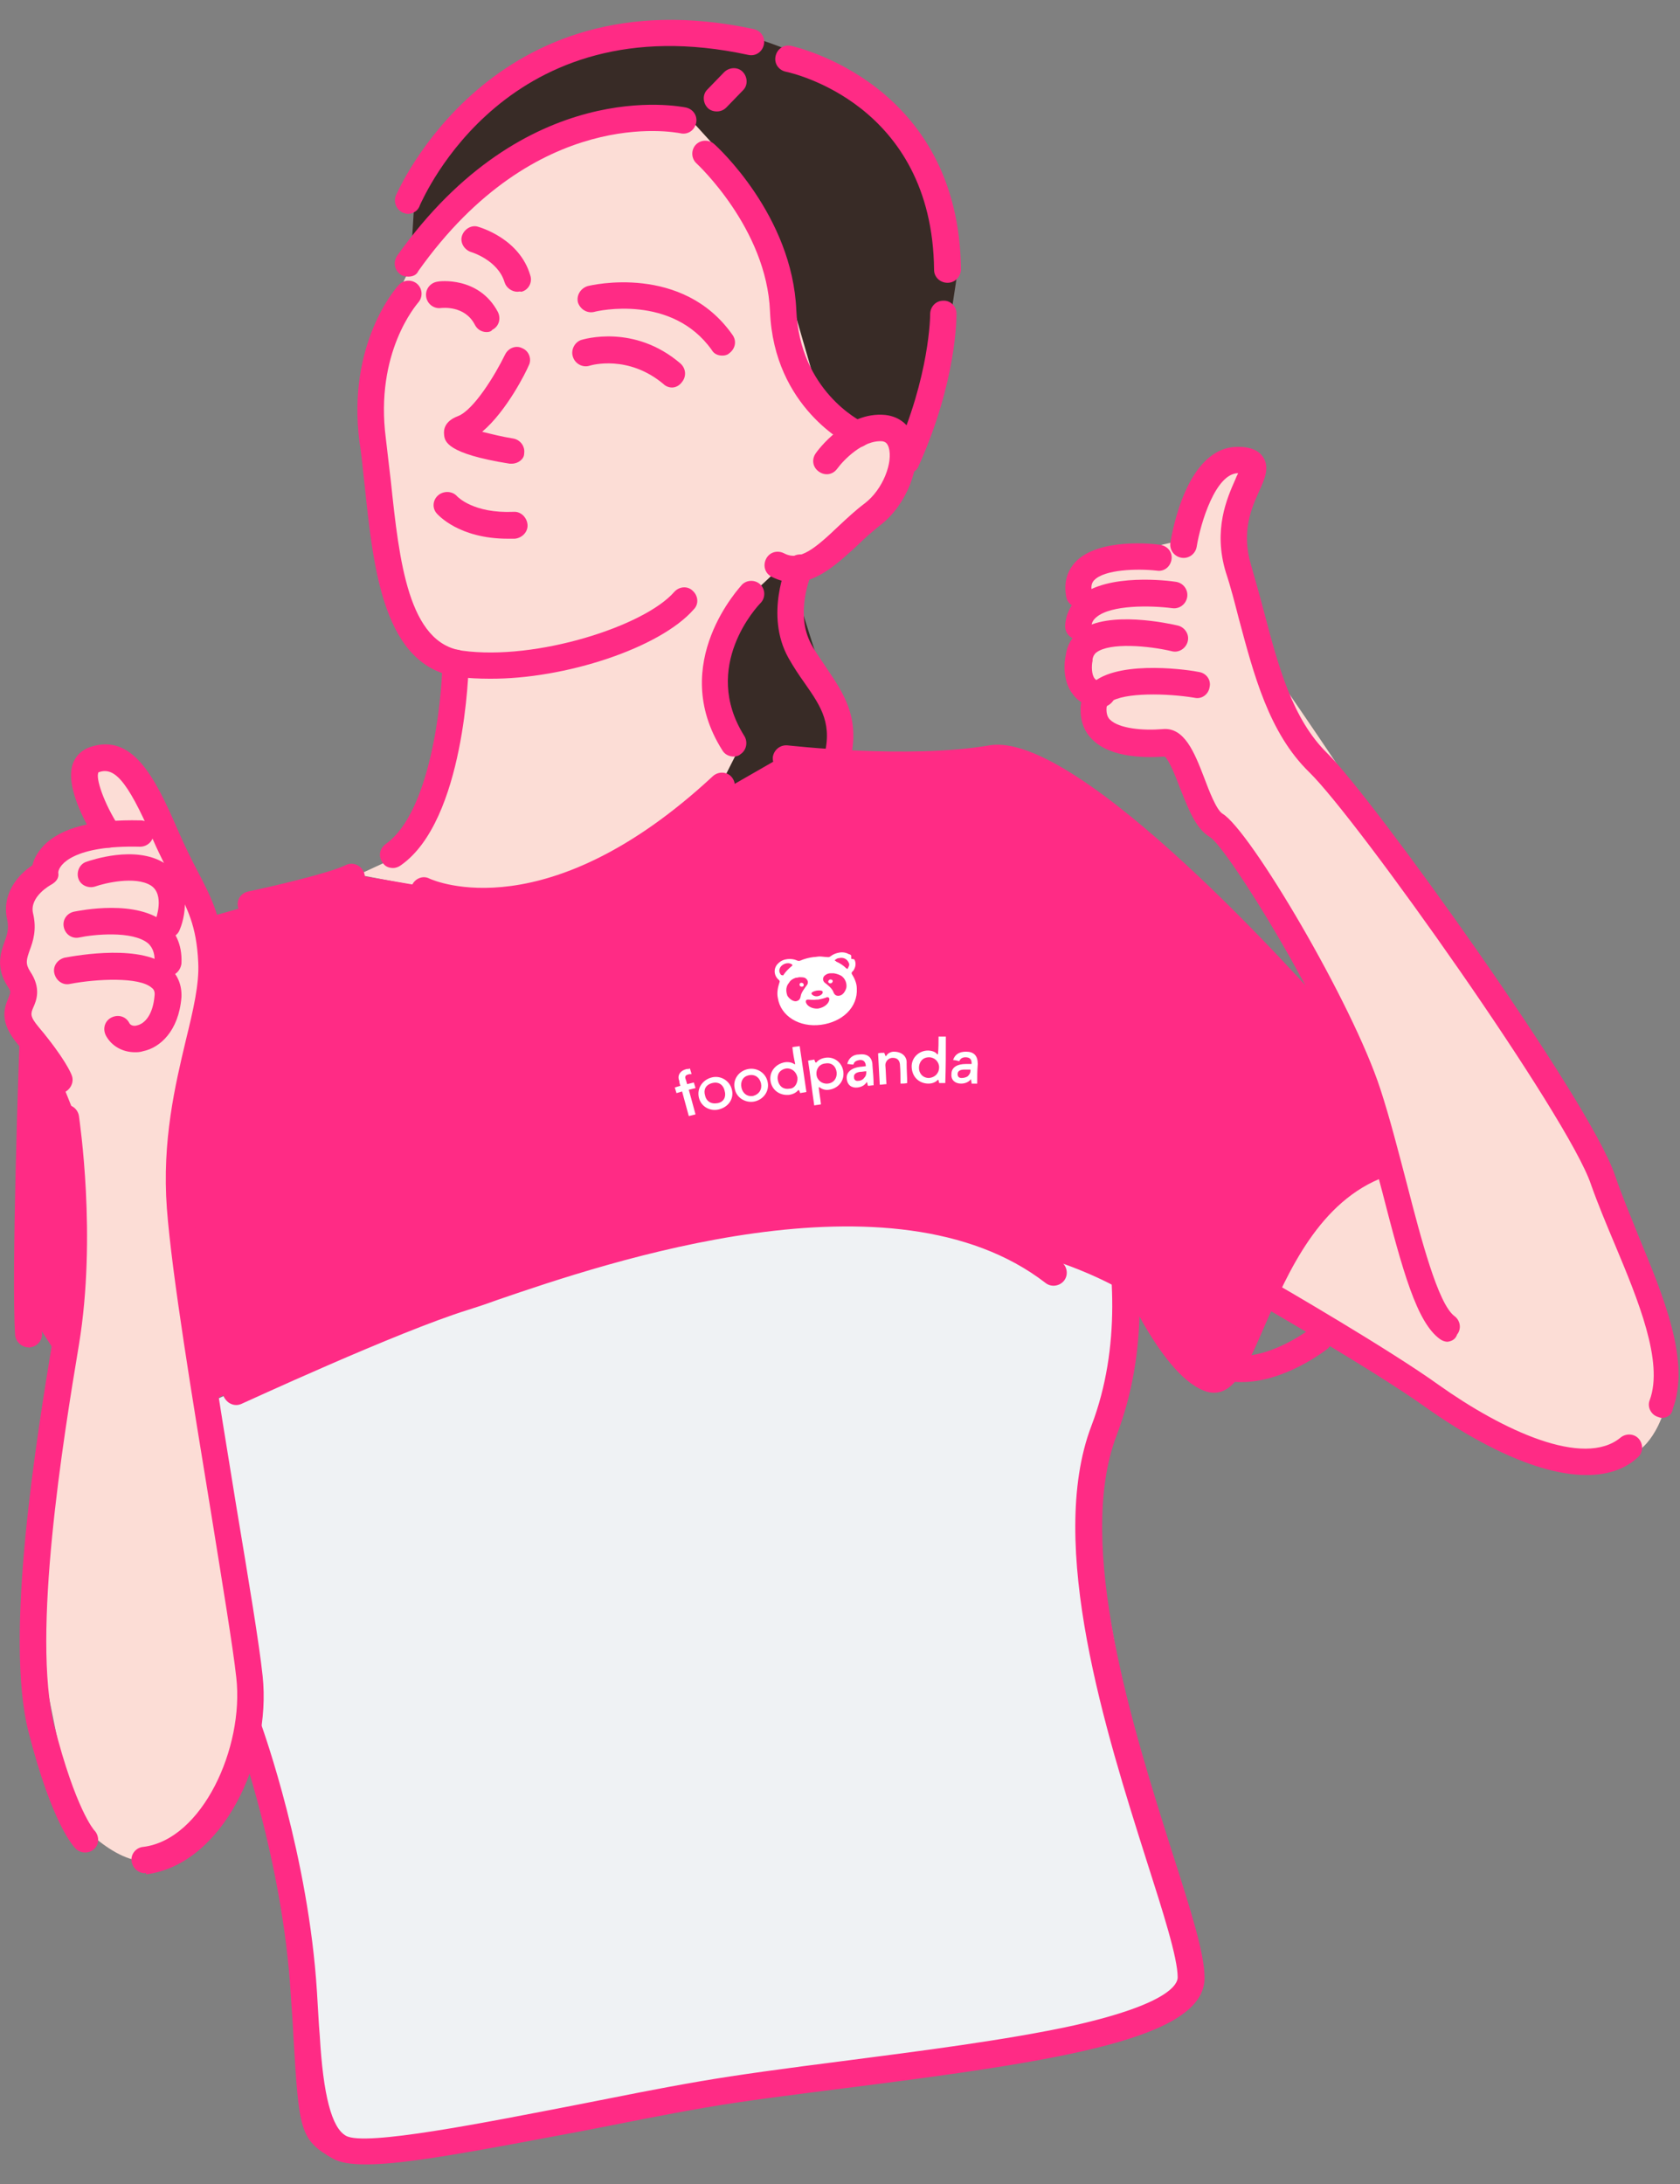 <?xml version="1.0" encoding="utf-8"?>
<!-- Generator: Adobe Illustrator 28.3.0, SVG Export Plug-In . SVG Version: 6.00 Build 0)  -->
<svg version="1.1" id="_圖層_2" xmlns="http://www.w3.org/2000/svg" xmlns:xlink="http://www.w3.org/1999/xlink" x="0px" y="0px"
	 viewBox="0 0 300 390" style="enable-background:new 0 0 300 390;" xml:space="preserve">
<rect x="0" y="0" width="300" height="390" fill="#808080" stroke="none"/>
<style type="text/css">
	.st0{fill-rule:evenodd;clip-rule:evenodd;fill:#FCDDD6;}
	.st1{fill-rule:evenodd;clip-rule:evenodd;fill:#382B26;}
	.st2{fill-rule:evenodd;clip-rule:evenodd;fill:#EFF2F4;}
	.st3{fill-rule:evenodd;clip-rule:evenodd;fill:#FF2B85;}
	.st4{fill:#FF2B85;}
	.st5{fill:#FFFFFF;}
</style>
<g id="Layer_1">
	<path class="st0" d="M226.8,231.1l31,19.8l23,9.7l11.7-1.5c0,0,4.9-2.7,6-13.8c1.1-11.1-16.8-44.9-16.8-44.9s-33.5-46.8-33-47.9
		c0.5-1.1-19.1-29.5-19.1-29.5s-8-24.9-8-25.1s2.2-15,2.2-15h-5.5l-4.9,7.3l-1.7,6.1l-9.9,2.3l-8.6,2.9l0.1,12.7l2.4,12.1l2.8,4
		l12.2,2.2l4.3,10.8l27.3,43.1l5.7,19.6l-6.2,4.7l-10.6,9.5L226.8,231.1L226.8,231.1z"/>
	<path class="st0" d="M18.9,135l-2.2,1.9l1.1,8.1v3.3l-7.1,4.9l-5.5,5.3l-1.1,8.9l1,13.4l3,9.3l2.8,3.8l1.6,3.9l1.9,24.5l-2.9,24.7
		l-5.3,43.4l6.8,33.9c0,0,8.1,9.7,14.6,7.8c6.6-1.8,16.2-15.5,16.2-15.5l0.9-31.3L31.9,210l6.7-32.7l-3.4-18.8
		c0,0-5.3-12.2-5.3-12.7c0-0.6-8.1-11.6-8.1-11.6L18.9,135L18.9,135z"/>
	<path class="st1" d="M139,100.1l-6.8,7.3l-4.3,12l2.2,10.6l0.8,2.7l-1.4,5.9l1.9,1.7c0,0,7.9-4.8,8.2-4.8c0.3,0,10.3-2.1,10.3-2.1
		s-2.4-11.3-3.1-13.2s-5.3-16.7-5.3-16.7l1.5-2.4L139,100.1L139,100.1z"/>
	<path class="st1" d="M74.1,34.2c0,0,21.9-40.3,61.4-27.2s35.5,41.5,35.5,41.5l-4.1,26.9l-10,1.8l-8.6-4.6l-5.7-8.3l-4.6-20.5
		l-3.2-6.8l-5.2-5.8l-4.6-5.3l-1.1-4l-11.5,0.3l-21,7.9l-12.4,9.8l-5.6,5.9L74.1,34.2L74.1,34.2z"/>
	<path class="st2" d="M38.6,249.9l7.7,59.8l5.8,24.8l3.6,38l4.1,10.4l12.1,1.6c0,0,75.6-14.6,76.2-14.6c0.6,0,47.5-7.5,47.5-7.5
		l18.5-7.8l-9.5-30.9l-9.7-52.7c0,0,3.1-19.7,3.4-20c0.3-0.3,2.7-15.4,2.7-15.4l0.8-5.7c0,0-10.6-4.2-16.5-5.6
		c-5.9-1.4-21.2-7.4-21.2-7.4l-36.8,1.7l-62.2,19.6L38.6,249.9L38.6,249.9z"/>
	<path class="st0" d="M123,21c0,0-29.3-7.5-48.5,24.7s3.1,70.3,3.1,70.3l2.8,2l1.1,4.7l-9.1,27.4l-1.7,3l-6.7,3.1l20.4,3.9l19.1-3.5
		l23.4-12.9l5.4-10.7l-4-15.1l6.8-12.6l4.8-4.5l8.7-1.8l12.9-12.8l-0.9-9.7l-5,0.1l-9.3-5.7L139,45.7l-12-20.3L123,21L123,21z"/>
	<path class="st3" d="M6.1,190.1v45.5l5.3,8.2c0,0,4.1-29.4,3.7-30.6c-0.4-1.2-1.2-12.8-1.2-12.8l-4.1-10.2H6.1L6.1,190.1z"/>
	<path class="st3" d="M38.6,163.4c0.9-0.3,25.4-7.1,25.4-7.1l20.5,3.5l16.8-1.3l28.1-17.5l10.1-5.8h43.3l26.4,19.9l30,27.5l8.3,20.8
		l1.1,4c0,0-12.6,0.5-28.3,36.2l-3.2,1.7l-6.3-5.7L203,232c0,0-6.2-4.4-17.3-7.7c-11.1-3.3-22.2-7.5-22.2-7.5h-32.2l-36.6,11.9
		l-46.4,17l-9.9,4.1l-4.9-28.4c0,0,0.2-22.6,0.7-23.9s3.8-19,3.8-19L38.6,163.4L38.6,163.4z"/>
	<path class="st4" d="M72.9,49.4c-0.5,0-1-0.1-1.4-0.4c-1.1-0.8-1.3-2.2-0.6-3.3c22.9-32.3,50.5-26.7,51.6-26.5
		c1.3,0.3,2.1,1.5,1.8,2.8c-0.3,1.3-1.5,2.1-2.8,1.8c-1.1-0.2-25.8-5-46.8,24.6C74.4,49.1,73.7,49.4,72.9,49.4L72.9,49.4z"/>
	<path class="st4" d="M72.9,38.2c-0.3,0-0.6-0.1-0.9-0.2c-1.2-0.5-1.8-1.9-1.3-3.1c0.2-0.4,17-39.8,63.9-29.7
		c1.3,0.3,2.1,1.5,1.8,2.8s-1.5,2.1-2.8,1.8c-43-9.3-57.9,25.4-58.6,26.8C74.7,37.6,73.9,38.1,72.9,38.2L72.9,38.2z"/>
	<path class="st4" d="M128,19.9c-0.6,0-1.2-0.2-1.6-0.6c-0.9-0.9-1-2.4-0.1-3.3l3-3.1c0.9-0.9,2.4-1,3.3-0.1c0.9,0.9,1,2.4,0.1,3.3
		l-3,3.1C129.2,19.7,128.6,19.9,128,19.9L128,19.9z"/>
	<path class="st4" d="M169.2,50.5c-1.3,0-2.4-1-2.4-2.3c-0.3-29.7-25.5-35.2-26.5-35.4c-1.3-0.3-2.1-1.5-1.8-2.8s1.5-2.1,2.8-1.8
		c0.3,0.1,30,6.4,30.3,40C171.5,49.5,170.5,50.5,169.2,50.5L169.2,50.5L169.2,50.5z"/>
	<path class="st4" d="M153.1,79.9c-0.3,0-0.7-0.1-1-0.2c-0.6-0.3-13.9-6.8-14.6-24.1c-0.6-14.8-13-26.3-13.1-26.4
		c-1-0.9-1-2.4-0.2-3.3c0.9-1,2.4-1,3.3-0.2c0.6,0.5,14,12.8,14.7,29.7c0.6,14.3,11.4,19.8,11.9,20c1.2,0.6,1.7,2,1.1,3.2
		C154.9,79.4,154,79.9,153.1,79.9L153.1,79.9z"/>
	<path class="st4" d="M161.9,84.6c-0.3,0-0.6-0.1-1-0.2c-1.2-0.5-1.7-1.9-1.2-3.1c6.4-14.2,6.4-25.1,6.4-25.2c0-1.3,1-2.4,2.3-2.4
		c1.3-0.1,2.4,1,2.4,2.3c0,0.5,0.1,12-6.8,27.3C163.7,84.1,162.8,84.6,161.9,84.6L161.9,84.6z"/>
	<path class="st4" d="M141.7,104c-1.2,0-2.5-0.3-3.9-1c-1.2-0.6-1.6-2-1-3.2s2-1.6,3.2-1c2.8,1.5,5.6-0.9,9.8-4.9
		c1.5-1.4,3-2.8,4.6-4c3.3-2.5,5.1-7.4,4.3-10c-0.3-0.9-0.7-1-1.1-1.1c-3.5-0.3-7,3.4-8.1,4.9c-0.8,1.1-2.2,1.3-3.3,0.5
		c-1.1-0.8-1.3-2.2-0.5-3.3c0.2-0.3,5.4-7.5,12.4-6.8c2.6,0.3,4.5,1.9,5.2,4.5c1.3,4.7-1.5,11.6-6,15.1c-1.4,1.1-2.9,2.4-4.2,3.7
		C149.7,100.5,146,104,141.7,104z"/>
	<path class="st4" d="M131,135.1c-0.8,0-1.6-0.4-2-1.1c-9.9-15.6,3.4-29.4,3.5-29.6c0.9-0.9,2.4-0.9,3.3,0c0.9,0.9,0.9,2.4,0,3.3
		c-0.5,0.5-10.7,11.3-2.9,23.7c0.7,1.1,0.4,2.6-0.7,3.3C131.9,135,131.4,135.1,131,135.1z"/>
	<path class="st4" d="M87.4,121.2c-1.9,0-3.8-0.1-5.5-0.3c-13.4-1.8-15.2-19.1-16.8-34.4c-0.3-2.5-0.5-5.1-0.9-7.5
		c-2.3-17.7,6.6-27.7,7-28.1c0.9-1,2.4-1,3.3-0.2c1,0.9,1,2.4,0.2,3.3c-0.3,0.4-7.8,8.9-5.8,24.3c0.3,2.5,0.6,5.1,0.9,7.7
		c1.5,14.2,3.1,28.9,12.8,30.2c13.2,1.8,32.5-4.4,37.8-10.5c0.9-1,2.4-1.1,3.3-0.2c1,0.9,1.1,2.4,0.2,3.3
		C117.9,115.7,100.9,121.3,87.4,121.2L87.4,121.2z"/>
	<path class="st4" d="M70.2,155c-0.8,0-1.5-0.3-1.9-1c-0.8-1.1-0.5-2.5,0.6-3.3c7.9-5.6,10-25.2,10.1-32.4c0-1.3,1.1-2.3,2.4-2.3
		c1.3,0,2.3,1.1,2.3,2.4c0,1.1-0.7,28.1-12.1,36.1C71.2,154.8,70.7,155,70.2,155L70.2,155z"/>
	<path class="st4" d="M92.4,52.1c-1,0-2-0.7-2.3-1.7c-1.2-4-6-5.4-6-5.4c-1.2-0.4-2-1.7-1.6-2.9c0.4-1.2,1.7-2,2.9-1.6
		c0.3,0.1,7.4,2.1,9.3,8.7c0.4,1.2-0.3,2.6-1.6,2.9C92.8,52,92.6,52.1,92.4,52.1z"/>
	<path class="st4" d="M129,63.5c-0.8,0-1.5-0.3-1.9-1c-7.1-10-20.4-7-21-6.8c-1.3,0.3-2.5-0.5-2.9-1.7c-0.3-1.3,0.5-2.5,1.7-2.9
		c0.7-0.2,17-4,25.9,8.7c0.8,1.1,0.5,2.5-0.6,3.3C129.9,63.4,129.4,63.5,129,63.5z"/>
	<path class="st4" d="M86.9,59.3c-0.9,0-1.7-0.5-2.1-1.3c-1.8-3.5-5.8-3-6-3c-1.3,0.2-2.5-0.7-2.7-2c-0.2-1.3,0.7-2.5,2-2.7
		c0.3-0.1,7.4-1,10.8,5.4c0.6,1.2,0.2,2.6-1,3.2C87.7,59.2,87.3,59.3,86.9,59.3z"/>
	<path class="st4" d="M120,69.2c-0.5,0-1.1-0.2-1.5-0.6c-6.3-5.3-12.9-3.4-13.2-3.3c-1.2,0.4-2.6-0.3-3-1.6c-0.4-1.2,0.3-2.6,1.5-3
		c0.4-0.1,9.4-2.9,17.7,4.2c1,0.9,1.1,2.3,0.3,3.3C121.3,68.9,120.6,69.2,120,69.2L120,69.2z"/>
	<path class="st4" d="M91.4,82.8c-0.1,0-0.3,0-0.4,0c-11.3-1.8-11.6-4-11.7-5.2c-0.1-0.9,0.1-2.4,2.5-3.3c2.8-1.1,6.6-7.3,8.4-11
		c0.6-1.2,2-1.7,3.1-1.1c1.2,0.5,1.7,2,1.1,3.1c-0.4,1-3.9,8.1-8.3,11.8c1.6,0.4,3.6,0.9,5.5,1.2c1.3,0.2,2.2,1.4,2,2.7
		C93.6,82,92.5,82.8,91.4,82.8L91.4,82.8z"/>
	<path class="st4" d="M90.7,96.2c-8.8,0-12.5-4.3-12.7-4.5c-0.9-1-0.7-2.5,0.3-3.3c1-0.8,2.5-0.7,3.3,0.2c0.2,0.2,3,3.1,10.1,2.8
		c1.3-0.1,2.4,1,2.5,2.3c0.1,1.3-1,2.4-2.3,2.5C91.5,96.2,91.1,96.2,90.7,96.2L90.7,96.2z"/>
	<path class="st4" d="M86.3,163.3c-7.1,0-11.2-1.9-11.6-2.1c-1.2-0.6-1.7-2-1.1-3.2c0.6-1.2,2-1.7,3.1-1.1c0.9,0.4,21,9.2,50.6-18.3
		c1-0.9,2.5-0.8,3.3,0.1c0.9,1,0.8,2.5-0.1,3.3C111.8,159.5,96.2,163.3,86.3,163.3L86.3,163.3z"/>
	<path class="st4" d="M236.3,185.2c-0.7,0-1.3-0.3-1.8-0.8c-16.7-18.9-46.8-48.3-56.9-46.6c-15.3,2.6-36.6,0.1-37.5,0
		c-1.3-0.2-2.2-1.3-2.1-2.6c0.2-1.3,1.3-2.2,2.6-2.1c0.2,0,21.5,2.5,36.1,0c16-2.7,56.6,42.9,61.2,48.2c0.9,1,0.8,2.5-0.2,3.3
		C237.3,185,236.8,185.2,236.3,185.2L236.3,185.2z"/>
	<path class="st4" d="M149.3,138.6c-0.2,0-0.4,0-0.7-0.1c-1.2-0.4-2-1.7-1.6-2.9c1.8-6.2-0.3-9.3-3.3-13.6c-1-1.4-2-2.9-2.9-4.5
		c-4.3-7.7-0.3-16.7-0.1-17.1c0.5-1.2,2-1.7,3.1-1.2c1.2,0.5,1.7,1.9,1.2,3.1c-0.1,0.1-3.2,7.2-0.1,12.8c0.8,1.5,1.8,2.8,2.7,4.2
		c3.1,4.6,6.4,9.3,3.9,17.6C151.3,137.9,150.4,138.6,149.3,138.6L149.3,138.6z"/>
	<path class="st4" d="M65.4,386.5c-2.7,0-4.6-0.3-5.9-1c-6-3.4-6.1-5.1-7.1-21.8c-0.1-2.3-0.3-4.9-0.5-7.8
		c-1.4-23.4-9.5-46-9.6-46.2c-0.4-1.2,0.2-2.6,1.4-3c1.2-0.4,2.6,0.2,3,1.4c0.3,0.9,8.4,23.4,9.9,47.6c0.2,3,0.3,5.6,0.5,7.8
		c0.6,10.5,2.1,16.5,4.7,17.9c3.4,1.9,24.5-2.3,41.5-5.6c7.1-1.4,14.5-2.9,21.5-4.1c6.9-1.2,15.9-2.4,25.3-3.6
		c13.9-1.8,29.7-3.8,41.6-6.4c17.3-3.9,18.6-7.5,18.6-8.6c0-3.5-2.6-11.6-5.6-21c-7.1-22.4-17.9-56.3-9.8-77.5
		c10.7-28.1-5.1-60.2-5.2-60.6c-0.6-1.2-0.1-2.6,1.1-3.2c1.2-0.6,2.6-0.1,3.2,1.1c0.7,1.4,16.9,34.3,5.4,64.4
		c-7.5,19.6,3,52.6,9.9,74.4c3.4,10.6,5.8,18.2,5.8,22.5c0,10.8-25.5,14.8-64.3,19.7c-9.4,1.2-18.3,2.3-25.1,3.5
		c-7,1.2-14.3,2.7-21.5,4.1C85.6,384,72.7,386.5,65.4,386.5L65.4,386.5z"/>
	<path class="st4" d="M216.8,248.7c-0.6,0-1.2-0.1-1.9-0.4c-8-3.2-15.6-21.6-16.4-23.7c-0.5-1.2,0.1-2.6,1.3-3.1
		c1.2-0.5,2.6,0.1,3.1,1.3c2.9,7.2,9.2,19.2,13.8,21c1.1-0.4,3.3-5.3,4.9-9c4.2-9.6,10.5-24.1,24.2-29.1c1.2-0.4,2.6,0.2,3,1.4
		c0.4,1.2-0.2,2.6-1.4,3c-11.8,4.3-17.4,17.1-21.5,26.5C223,243.3,220.7,248.7,216.8,248.7L216.8,248.7z"/>
	<path class="st4" d="M221.5,246.8c-0.8,0-1.6-0.1-2.4-0.2c-1.3-0.2-2.2-1.4-1.9-2.7c0.2-1.3,1.4-2.2,2.7-1.9
		c6.6,1.1,14.2-4.8,14.2-4.8c1-0.8,2.5-0.6,3.3,0.4c0.8,1,0.6,2.5-0.4,3.3C236.6,241.2,229.3,246.9,221.5,246.8L221.5,246.8z"/>
	<path class="st4" d="M283.3,263.4c-10.4,0-23-8-29-12.3c-8.7-6.2-29.4-18.2-29.7-18.3c-1.1-0.6-1.5-2.1-0.9-3.2
		c0.6-1.1,2.1-1.5,3.2-0.9c0.9,0.5,21.1,12.2,30,18.6c11.4,8.1,25.9,14.9,32.5,9.4c1-0.8,2.5-0.7,3.3,0.3c0.8,1,0.7,2.5-0.3,3.3
		C290,262.5,286.8,263.4,283.3,263.4z"/>
	<path class="st4" d="M296.8,253.2c-0.3,0-0.5-0.1-0.8-0.2c-1.2-0.4-1.9-1.8-1.4-3c2.5-6.8-2.1-17.9-6.2-27.7
		c-1.6-3.8-3.1-7.4-4.3-10.8c-4-12-41.6-65.1-50.3-73.6c-7.2-7-9.9-17.4-12.6-27.5c-0.7-2.7-1.4-5.5-2.3-8.2
		c-2.3-7.6,0.2-13.2,1.7-16.6c0.1-0.3,0.3-0.7,0.5-1.1c0,0,0,0,0,0c-4,0-6.7,8.8-7.4,13.1c-0.2,1.3-1.4,2.2-2.7,2
		c-1.3-0.2-2.2-1.4-2-2.7c0.3-1.8,2.9-17.1,12-17.1c0.1,0,0.1,0,0.2,0c0.9,0,3.3,0.1,4.4,1.9c1.1,1.8,0.3,3.7-0.7,5.9
		c-1.4,3.1-3.3,7.3-1.5,13.3c0.8,2.8,1.6,5.6,2.3,8.3c2.6,9.9,5.1,19.2,11.3,25.3c8,7.8,46.8,61.8,51.4,75.4
		c1.1,3.3,2.6,6.8,4.1,10.6c4.6,11.1,9.4,22.6,6.2,31.1C298.6,252.6,297.7,253.2,296.8,253.2L296.8,253.2z"/>
	<path class="st4" d="M192.7,108.5c-1.1,0-2.1-0.8-2.3-1.9c-0.6-3.1,0.6-5.1,1.6-6.2c4.1-4.4,14.1-3.3,15.2-3.1
		c1.3,0.2,2.2,1.3,2,2.6c-0.2,1.3-1.3,2.2-2.6,2c-3.6-0.4-9.4-0.2-11.2,1.7c-0.3,0.3-0.7,0.9-0.4,2.1c0.2,1.3-0.6,2.5-1.9,2.8
		C193,108.5,192.8,108.5,192.7,108.5L192.7,108.5z"/>
	<path class="st4" d="M192.6,114.2C192.6,114.2,192.5,114.2,192.6,114.2c-1.4,0-2.4-1.1-2.4-2.4c0.1-2.1,1-3.9,2.6-5.3
		c5-4.2,16-2.8,17.2-2.6c1.3,0.2,2.2,1.4,2,2.7s-1.4,2.2-2.7,2c-3.9-0.5-10.9-0.6-13.5,1.6c-0.6,0.5-0.9,1-0.9,1.8
		C194.9,113.2,193.9,114.2,192.6,114.2L192.6,114.2z"/>
	<path class="st4" d="M196.6,126.3L196.6,126.3c-2.7,0-4.2-1.2-5-2.3c-2-2.5-1.5-6.1-1.3-6.9c0.2-1.8,1.1-3.4,2.6-4.5
		c5-3.7,16.1-1.2,17.4-0.9c1.3,0.3,2.1,1.6,1.8,2.8c-0.3,1.3-1.6,2.1-2.8,1.8c-4.2-1-11.1-1.6-13.5,0.2c-0.4,0.3-0.6,0.7-0.7,1.2
		c0,0.1,0,0.2,0,0.3c-0.2,0.9-0.2,2.5,0.4,3.2c0.1,0.1,0.4,0.5,1.4,0.5c1.3,0,2.4,1.1,2.3,2.4C199,125.3,197.9,126.3,196.6,126.3
		L196.6,126.3z"/>
	<path class="st4" d="M258.5,239.6c-0.5,0-1-0.2-1.4-0.5c-4.1-3-6.6-12-10.3-26.4c-1.5-5.6-3-11.5-4.6-16.6
		c-5.3-16.3-23-44.6-26.1-46.6c-2.6-1.5-3.9-5.1-5.4-8.8c-0.7-1.9-1.9-4.9-2.7-5.6c-2.9,0.2-9.6,0.4-13-3.1c-1.6-1.6-2.2-3.7-2-6.1
		c0.2-1.7,1-3.1,2.4-4.2c5.1-3.9,17.4-2,18.7-1.7c1.3,0.2,2.2,1.4,1.9,2.7c-0.2,1.3-1.4,2.2-2.7,1.9c-4.8-0.8-12.6-1-15.1,0.8
		c-0.5,0.3-0.5,0.6-0.6,0.9c-0.1,1.3,0.3,1.9,0.6,2.2c1.6,1.6,5.9,2,9.4,1.7c3.9-0.4,5.7,4.2,7.4,8.6c0.9,2.4,2.2,5.8,3.3,6.5
		c4.9,2.9,23.2,33.8,28.2,49.2c1.7,5.2,3.2,11.1,4.7,16.8c2.6,10.1,5.6,21.5,8.5,23.7c1.1,0.8,1.3,2.3,0.5,3.3
		C259.9,239.2,259.2,239.5,258.5,239.6L258.5,239.6z"/>
	<path class="st4" d="M25.9,334.5c-1.2,0-2.2-0.9-2.4-2.1c-0.2-1.3,0.8-2.5,2.1-2.6c10.5-1.3,18-17.7,16.6-30.2
		c-0.6-5.5-2.5-16.9-4.6-30c-3.2-19.6-6.9-41.9-7.8-53.8c-0.9-12.1,1.5-22.1,3.4-30.1c1.3-5.3,2.4-10,2.2-13.8
		c-0.3-6.6-1.9-9.6-4.3-14.2c-1.1-2.2-2.4-4.6-3.8-7.8c-4.8-11.2-7.1-12.9-9.7-12c-0.6,0.9,0.9,5.5,3.7,9.8c0.7,1.1,0.4,2.6-0.7,3.3
		s-2.6,0.4-3.3-0.7c-1.4-2.2-5.8-9.5-4.3-13.9c0.5-1.4,1.6-2.5,3.1-3c7.5-2.5,11.5,5.2,15.6,14.7c1.3,3,2.5,5.4,3.6,7.5
		c2.5,4.8,4.5,8.6,4.8,16.2c0.2,4.5-1,9.4-2.3,15.1c-1.9,8.1-4.1,17.3-3.3,28.7c0.9,11.7,4.5,33.8,7.7,53.4
		c2.2,13.2,4.1,24.6,4.7,30.3c1.6,15-7.2,33.7-20.8,35.4C26.1,334.4,26,334.4,25.9,334.5L25.9,334.5z"/>
	<path class="st4" d="M15.2,330.8c-0.6,0-1.2-0.2-1.7-0.7c-0.4-0.4-4.2-4.4-8.4-20.8c-4.4-17.2,1.5-52.9,4.3-70
		c3.1-18.6,0-39.1,0-39.3c-0.2-1.3,0.7-2.5,2-2.7c1.3-0.2,2.5,0.7,2.7,2c0.1,0.9,3.2,21.4,0,40.8c-2.8,16.8-8.5,51.8-4.4,68.1
		c3.8,14.9,7.1,18.6,7.1,18.6c0.9,0.9,1,2.4,0.1,3.3C16.4,330.6,15.8,330.8,15.2,330.8L15.2,330.8z"/>
	<path class="st4" d="M10.5,195.2c-1,0-1.9-0.6-2.2-1.5l0,0c0,0-1-2.3-5.1-7.2c-3.2-3.8-2.6-6.2-1.7-8.3c0.4-1,0.5-1.1-0.1-2
		c-2.2-3.4-1.3-6-0.6-8c0.5-1.3,0.8-2.4,0.5-3.9c-1.1-4.6,1.9-8.1,4.5-9.8c0.2-1,0.8-2.2,2-3.5c3.1-3.2,8.9-4.7,17.3-4.5
		c1.3,0,2.3,1.1,2.3,2.4c0,1.3-1.1,2.3-2.4,2.3c-11.8-0.3-14.5,3.2-14.6,4.6c0.2,1-0.4,1.7-1.3,2.2c0,0-3.9,2.1-3.2,5.1
		c0.7,2.9,0,5-0.6,6.6c-0.6,1.7-0.8,2.4,0.1,3.8c2,3,1.1,5.2,0.5,6.5c-0.4,1-0.6,1.5,1,3.4c4.7,5.6,5.8,8.3,5.9,8.6
		c0.5,1.2-0.2,2.6-1.4,3.1C11.1,195.2,10.8,195.2,10.5,195.2L10.5,195.2z"/>
	<path class="st4" d="M30,167.5c-0.3,0-0.6-0.1-0.9-0.2c-1.2-0.5-1.8-1.9-1.3-3.1c0,0,1.7-4.5-0.9-6.1c-2.8-1.7-8.2-0.4-9.9,0.2
		c-1.2,0.4-2.6-0.2-3-1.4c-0.4-1.2,0.2-2.6,1.4-3c0.9-0.3,8.7-3,13.9,0.2c4.8,2.9,4,9.1,2.8,11.9C31.8,166.9,30.9,167.5,30,167.5z"
		/>
	<path class="st4" d="M30,174.3c0,0-0.1,0-0.2,0c-1.3-0.1-2.3-1.2-2.2-2.5c0.1-1.9-0.6-2.8-1.1-3.3c-2.8-2.4-10-1.6-12.3-1.1
		c-1.3,0.3-2.5-0.5-2.8-1.8c-0.3-1.3,0.5-2.5,1.8-2.8c1.1-0.2,11.3-2.3,16.4,2.1c1.4,1.2,3,3.4,2.8,7.2
		C32.2,173.4,31.2,174.3,30,174.3L30,174.3z"/>
	<path class="st4" d="M24.1,187.9c-2.2,0-4.2-1.1-5.2-3c-0.6-1.2-0.2-2.6,1-3.2c1.2-0.6,2.6-0.2,3.2,1c0.2,0.4,0.8,0.6,1.4,0.4
		c1.3-0.3,2.8-1.8,3.1-5.3c0.1-0.8-0.2-1.2-0.5-1.4c-2.2-2-9.9-1.6-14.6-0.7c-1.3,0.3-2.5-0.6-2.8-1.9c-0.3-1.3,0.6-2.5,1.9-2.8
		c2.3-0.4,13.9-2.5,18.7,1.8c1.5,1.4,2.2,3.2,2.1,5.3c-0.5,6.1-3.9,9-6.8,9.6C25,187.9,24.5,187.9,24.1,187.9L24.1,187.9z"/>
	<path class="st4" d="M44.8,163.9c-1.1,0-2.1-0.8-2.3-1.9c-0.3-1.3,0.5-2.5,1.8-2.8c3.9-0.8,14.6-3.3,17.4-4.7
		c1.2-0.6,2.6-0.1,3.2,1.1c0.6,1.2,0.1,2.6-1.1,3.2c-3.8,1.9-17,4.8-18.5,5.1C45.1,163.9,44.9,163.9,44.8,163.9L44.8,163.9z"/>
	<path class="st4" d="M5.1,240.6c-1.2,0-2.3-1-2.4-2.2c-0.7-10.8,0.7-50.8,0.8-52.5c0.1-1.3,1.1-2.3,2.5-2.3
		c1.3,0.1,2.3,1.1,2.3,2.5c0,0.4-1.5,41.5-0.8,52c0.1,1.3-0.9,2.4-2.2,2.5C5.3,240.7,5.2,240.7,5.1,240.6L5.1,240.6z"/>
	<path class="st4" d="M42.2,250.9c-0.9,0-1.7-0.5-2.2-1.4c-0.5-1.2,0-2.6,1.1-3.1c1.1-0.5,28.2-13.1,41.1-17c1.3-0.4,3-1,5.2-1.7
		c19.9-6.8,72.9-24.9,102.2-2.3c1,0.8,1.2,2.3,0.4,3.3c-0.8,1-2.3,1.2-3.3,0.4c-27.3-21.1-78.5-3.6-97.8,3c-2.2,0.8-4,1.4-5.3,1.8
		c-12.6,3.9-40.2,16.7-40.5,16.8C42.9,250.8,42.5,250.9,42.2,250.9L42.2,250.9z"/>
	<path class="st5" d="M122.6,190.9c0.2,0,0.4,0,0.6-0.1c0.1,0.3,0.2,0.7,0.3,1c-0.2,0-0.5,0-0.7,0.1c-0.4,0.1-0.5,0.4-0.4,0.7
		c0.1,0.3,0.2,0.6,0.3,1c0.4-0.1,0.8-0.2,1.2-0.3c0.1,0.3,0.2,0.7,0.3,1c-0.4,0.1-0.8,0.2-1.2,0.3c0.4,1.5,0.8,2.9,1.2,4.4
		c-0.4,0.1-0.8,0.2-1.2,0.3c-0.4-1.5-0.8-2.9-1.2-4.4c-0.3,0.1-0.6,0.2-1,0.3c-0.1-0.3-0.2-0.7-0.3-1c0.3-0.1,0.6-0.2,1-0.3
		c-0.1-0.3-0.2-0.6-0.2-0.9C120.9,192.1,121.4,191.2,122.6,190.9L122.6,190.9z M130.7,194.6c0.4,1.7-0.7,3.1-2.3,3.5
		c-1.5,0.4-3.2-0.4-3.6-2.1c-0.4-1.7,0.7-3.2,2.3-3.6C128.6,192,130.3,192.9,130.7,194.6L130.7,194.6z M129.4,194.8
		c-0.2-1-1-1.7-2.2-1.4c-1.2,0.3-1.6,1.2-1.3,2.2c0.2,1,1,1.6,2.2,1.4C129.3,196.8,129.7,195.8,129.4,194.8z M137.1,193.3
		c0.3,1.7-0.9,3.1-2.4,3.4c-1.5,0.3-3.2-0.6-3.5-2.3c-0.4-1.7,0.8-3.2,2.4-3.5C135.2,190.6,136.8,191.6,137.1,193.3L137.1,193.3z
		 M135.9,193.5c-0.2-1-1-1.7-2.1-1.5c-1.2,0.2-1.6,1.2-1.4,2.2c0.2,1,1,1.7,2.1,1.5C135.6,195.4,136.1,194.5,135.9,193.5z
		 M141.5,187c0.4-0.1,0.8-0.1,1.3-0.2c0.4,2.7,0.8,5.4,1.2,8.2c-0.4,0.1-0.7,0.1-1.1,0.2c-0.1-0.2-0.1-0.3-0.2-0.5
		c0,0-0.1,0-0.1-0.1c0,0,0,0.1-0.1,0.1c-0.3,0.4-0.9,0.7-1.5,0.8c-1.6,0.2-3.1-0.7-3.4-2.4c-0.3-1.7,0.9-3.1,2.5-3.4
		c0.6-0.1,1.3,0,1.7,0.3c0,0,0.1,0,0.1,0.1c0,0,0-0.1,0.1-0.1C141.8,189.1,141.6,188.1,141.5,187z M142.4,192.4c-0.2-1-1-1.7-2-1.6
		c-1.2,0.2-1.7,1.1-1.5,2.1c0.2,1,0.9,1.7,2.1,1.5C141.9,194.4,142.5,193.4,142.4,192.4z M150.6,191.4c0.2,1.7-1,3-2.6,3.2
		c-0.6,0.1-1.2-0.1-1.6-0.4c0,0-0.1,0-0.1-0.1c0,0-0.1,0.1-0.1,0.1c0.1,1,0.3,2,0.4,3c-0.4,0.1-0.8,0.1-1.2,0.2
		c-0.4-2.7-0.7-5.4-1.1-8c0.4-0.1,0.8-0.1,1.1-0.2c0.1,0.2,0.1,0.3,0.2,0.5c0,0,0.1,0,0.1,0.1c0,0,0-0.1,0.1-0.1
		c0.3-0.4,0.9-0.7,1.5-0.8C148.9,188.6,150.4,189.7,150.6,191.4L150.6,191.4z M149.4,191.5c-0.1-1-0.8-1.8-2-1.6
		c-1.1,0.1-1.7,1-1.6,2c0.1,1,1,1.7,2,1.6C148.9,193.4,149.5,192.5,149.4,191.5L149.4,191.5z M155.8,190.3c0.1,1.2,0.2,2.3,0.2,3.5
		c-0.3,0-0.7,0.1-1,0.1c-0.1-0.2-0.1-0.5-0.2-0.7c-0.4,0.6-0.9,0.9-1.7,1c-1,0.1-1.8-0.4-1.9-1.6c-0.1-1.1,0.8-1.9,2.4-2.1
		c0.3,0,0.7-0.1,1-0.1c0-0.1,0-0.2,0-0.2c-0.1-0.7-0.5-1-1.2-0.9c-0.5,0.1-0.9,0.3-1,0.8c-0.4,0-0.8-0.1-1.1-0.1
		c0.2-1,1-1.7,2.1-1.7C154.9,188.1,155.8,188.8,155.8,190.3z M154.7,191.3c-0.4,0-0.7,0.1-1.1,0.1c-0.7,0.1-1.2,0.4-1.1,1
		c0,0.4,0.3,0.7,0.8,0.6c0.4,0,0.8-0.2,1-0.5c0.3-0.3,0.4-0.6,0.4-1.1C154.7,191.4,154.7,191.4,154.7,191.3z M159.6,187.8
		c-0.5,0-1.1,0.3-1.3,0.7c0,0,0,0-0.1,0.1c0,0-0.1,0-0.1-0.1c-0.1-0.2-0.1-0.3-0.2-0.5c-0.4,0-0.8,0-1.1,0.1
		c0.1,1.9,0.2,3.7,0.3,5.6c0.4,0,0.8-0.1,1.2-0.1c-0.1-1.1-0.1-2.3-0.2-3.4c0-0.7,0.6-1.3,1.3-1.3c0.8,0,1.2,0.4,1.3,1.1
		c0.1,1.1,0.1,2.3,0.1,3.5c0.4,0,0.8,0,1.2-0.1c0-1.1-0.1-2.3-0.1-3.5C162,188.7,161.1,187.8,159.6,187.8L159.6,187.8z M167.6,185.1
		c0.4,0,0.9,0,1.3,0c0,2.8,0,5.5-0.1,8.3c-0.4,0-0.7,0-1.1,0c0-0.2-0.1-0.3-0.1-0.5c0,0,0,0-0.1-0.1c0,0,0,0-0.1,0.1
		c-0.4,0.4-1,0.6-1.6,0.6c-1.6,0-2.9-1.1-3-2.9c-0.1-1.7,1.3-3,2.9-3c0.6,0,1.3,0.2,1.6,0.6c0,0,0,0,0.1,0.1c0,0,0,0,0.1-0.1
		C167.6,187.2,167.6,186.1,167.6,185.1L167.6,185.1z M167.7,190.6c0-1-0.8-1.8-1.8-1.8c-1.2,0-1.8,0.9-1.8,1.9c0,1,0.7,1.8,1.8,1.8
		C167,192.4,167.7,191.6,167.7,190.6L167.7,190.6z M174.6,190c-0.1,1.2-0.1,2.3-0.1,3.5c-0.3,0-0.7,0-1,0c0-0.3-0.1-0.5-0.1-0.8
		c-0.4,0.5-1,0.8-1.8,0.8c-1,0-1.8-0.6-1.7-1.7c0-1.2,1-1.8,2.6-1.8c0.3,0,0.7,0,1,0c0-0.1,0-0.2,0-0.2c0-0.7-0.4-1-1.1-1
		c-0.5,0-0.9,0.2-1.1,0.7c-0.4-0.1-0.7-0.2-1.1-0.2c0.3-1,1.1-1.5,2.3-1.5C173.9,187.8,174.6,188.5,174.6,190L174.6,190z M173.3,191
		c-0.4,0-0.7,0-1.1,0c-0.8,0-1.2,0.3-1.2,0.8c0,0.4,0.2,0.7,0.7,0.7c0.4,0,0.8-0.1,1.1-0.3c0.3-0.3,0.5-0.6,0.5-1
		C173.3,191.1,173.3,191,173.3,191z M152.1,173.9c0.5,0.8,0.9,1.7,0.9,2.6c0.2,3.4-2.6,6-6.4,6.5s-7.2-1.5-7.7-4.8
		c-0.2-0.9,0-1.9,0.3-2.8l0,0c0.1-0.2-0.1-0.4-0.1-0.4l0,0c-0.9-0.7-1.1-2.1-0.1-3c0.9-0.9,2.4-0.9,3.3-0.5c0,0,0.3,0.2,0.7,0
		c0,0,0,0,0,0c0.7-0.3,1.5-0.5,2.3-0.6c0.4,0,0.7-0.1,1.1-0.1c0.4,0,0.9,0.1,1.3,0.1c0,0,0,0,0,0c0.4,0.1,0.7-0.2,0.7-0.2l0,0
		c0.4-0.3,0.9-0.5,1.5-0.6c0.6-0.1,1.2,0,1.7,0.3c0,0,0,0,0.1,0c0.1,0.1,0.2,0.1,0.2,0.1c0.1,0.1,0.1,0.2,0.1,0.3c0,0,0,0.1,0,0.1
		c0,0.1,0,0.2,0,0.3c0.1,0.1,0.5,0,0.6,0.2c0.3,0.6,0.2,1.3-0.2,1.9c0,0.1-0.1,0.1-0.1,0.1l0,0C152.2,173.5,152,173.7,152.1,173.9
		L152.1,173.9L152.1,173.9L152.1,173.9z M144.9,177.4c0,0.2,0.5,0.6,1.1,0.5c0.6-0.1,1-0.5,0.9-0.8c0-0.2-0.5-0.3-1.1-0.2
		C145.3,177,144.9,177.2,144.9,177.4z M139.9,174.1c0.4-0.6,0.9-1.1,1.5-1.6c0,0,0.1-0.1,0.1-0.1c0,0,0-0.1,0-0.1c0,0,0,0-0.1-0.1
		c-0.1,0-0.1-0.1-0.2-0.1c-0.2-0.1-0.4-0.1-0.5-0.1c-0.7,0-1.4,0.5-1.5,1.1c-0.1,0.3,0,0.6,0.2,0.9c0,0,0,0,0,0c0,0,0.1,0.1,0.1,0.1
		l0,0C139.8,174.2,139.9,174.2,139.9,174.1L139.9,174.1z M143,177.8c0.1-0.6,0.8-1.5,1.1-1.9c0.3-0.4,0.2-1-0.4-1.3
		c-0.3-0.1-0.7-0.1-1-0.1c-0.3,0.1-0.6,0.1-0.6,0.1c-0.6,0.2-1,0.5-1.2,0.9c-0.8,0.9-0.4,2-0.3,2.3c0.3,0.5,0.9,1,1.5,1l0,0
		C142.7,178.7,142.9,178.4,143,177.8L143,177.8z M148.1,178.4c0-0.2-0.2-0.4-0.5-0.3c-0.2,0.1-0.9,0.3-1.5,0.4c0,0-0.1,0-0.1,0l0,0
		l0,0c0,0-0.1,0-0.1,0c-0.6,0.1-1.4,0-1.6,0c-0.3,0-0.4,0.1-0.4,0.4c0.1,0.7,1.1,1.3,2.2,1.2l0,0l0,0l0,0
		C147.3,179.9,148.1,179.1,148.1,178.4L148.1,178.4z M150.3,174.3c-0.3-0.2-0.8-0.4-1.4-0.5c0,0-0.3,0-0.6,0c-0.3,0-0.6,0.1-0.9,0.3
		c-0.6,0.4-0.5,1.1-0.1,1.4c0.4,0.3,1.3,1,1.5,1.6s0.6,0.8,1.1,0.7c0.6-0.1,1-0.7,1.2-1.3l0,0C151.2,176.2,151.3,175.1,150.3,174.3
		L150.3,174.3z M151.5,172.7c0.2-0.3,0.2-0.6,0-0.9c-0.3-0.6-1-0.9-1.7-0.7c-0.2,0-0.4,0.1-0.5,0.2c-0.1,0-0.1,0.1-0.2,0.1
		c0,0,0,0,0,0.1s0,0.1,0.1,0.1c0,0,0.1,0,0.1,0.1c0.7,0.3,1.3,0.7,1.8,1.2c0.1,0.1,0.2,0.1,0.3,0.1
		C151.4,172.8,151.5,172.8,151.5,172.7C151.5,172.7,151.5,172.7,151.5,172.7L151.5,172.7L151.5,172.7z M143.1,175.5
		c-0.2,0-0.4,0.2-0.3,0.4c0,0.2,0.2,0.3,0.4,0.3c0.2,0,0.4-0.2,0.3-0.4C143.5,175.6,143.3,175.5,143.1,175.5z M148.3,174.9
		c-0.2,0-0.4,0.2-0.4,0.4c0,0.2,0.2,0.3,0.4,0.3c0.2,0,0.4-0.2,0.4-0.4C148.7,175,148.5,174.9,148.3,174.9z"/>
</g>
</svg>
